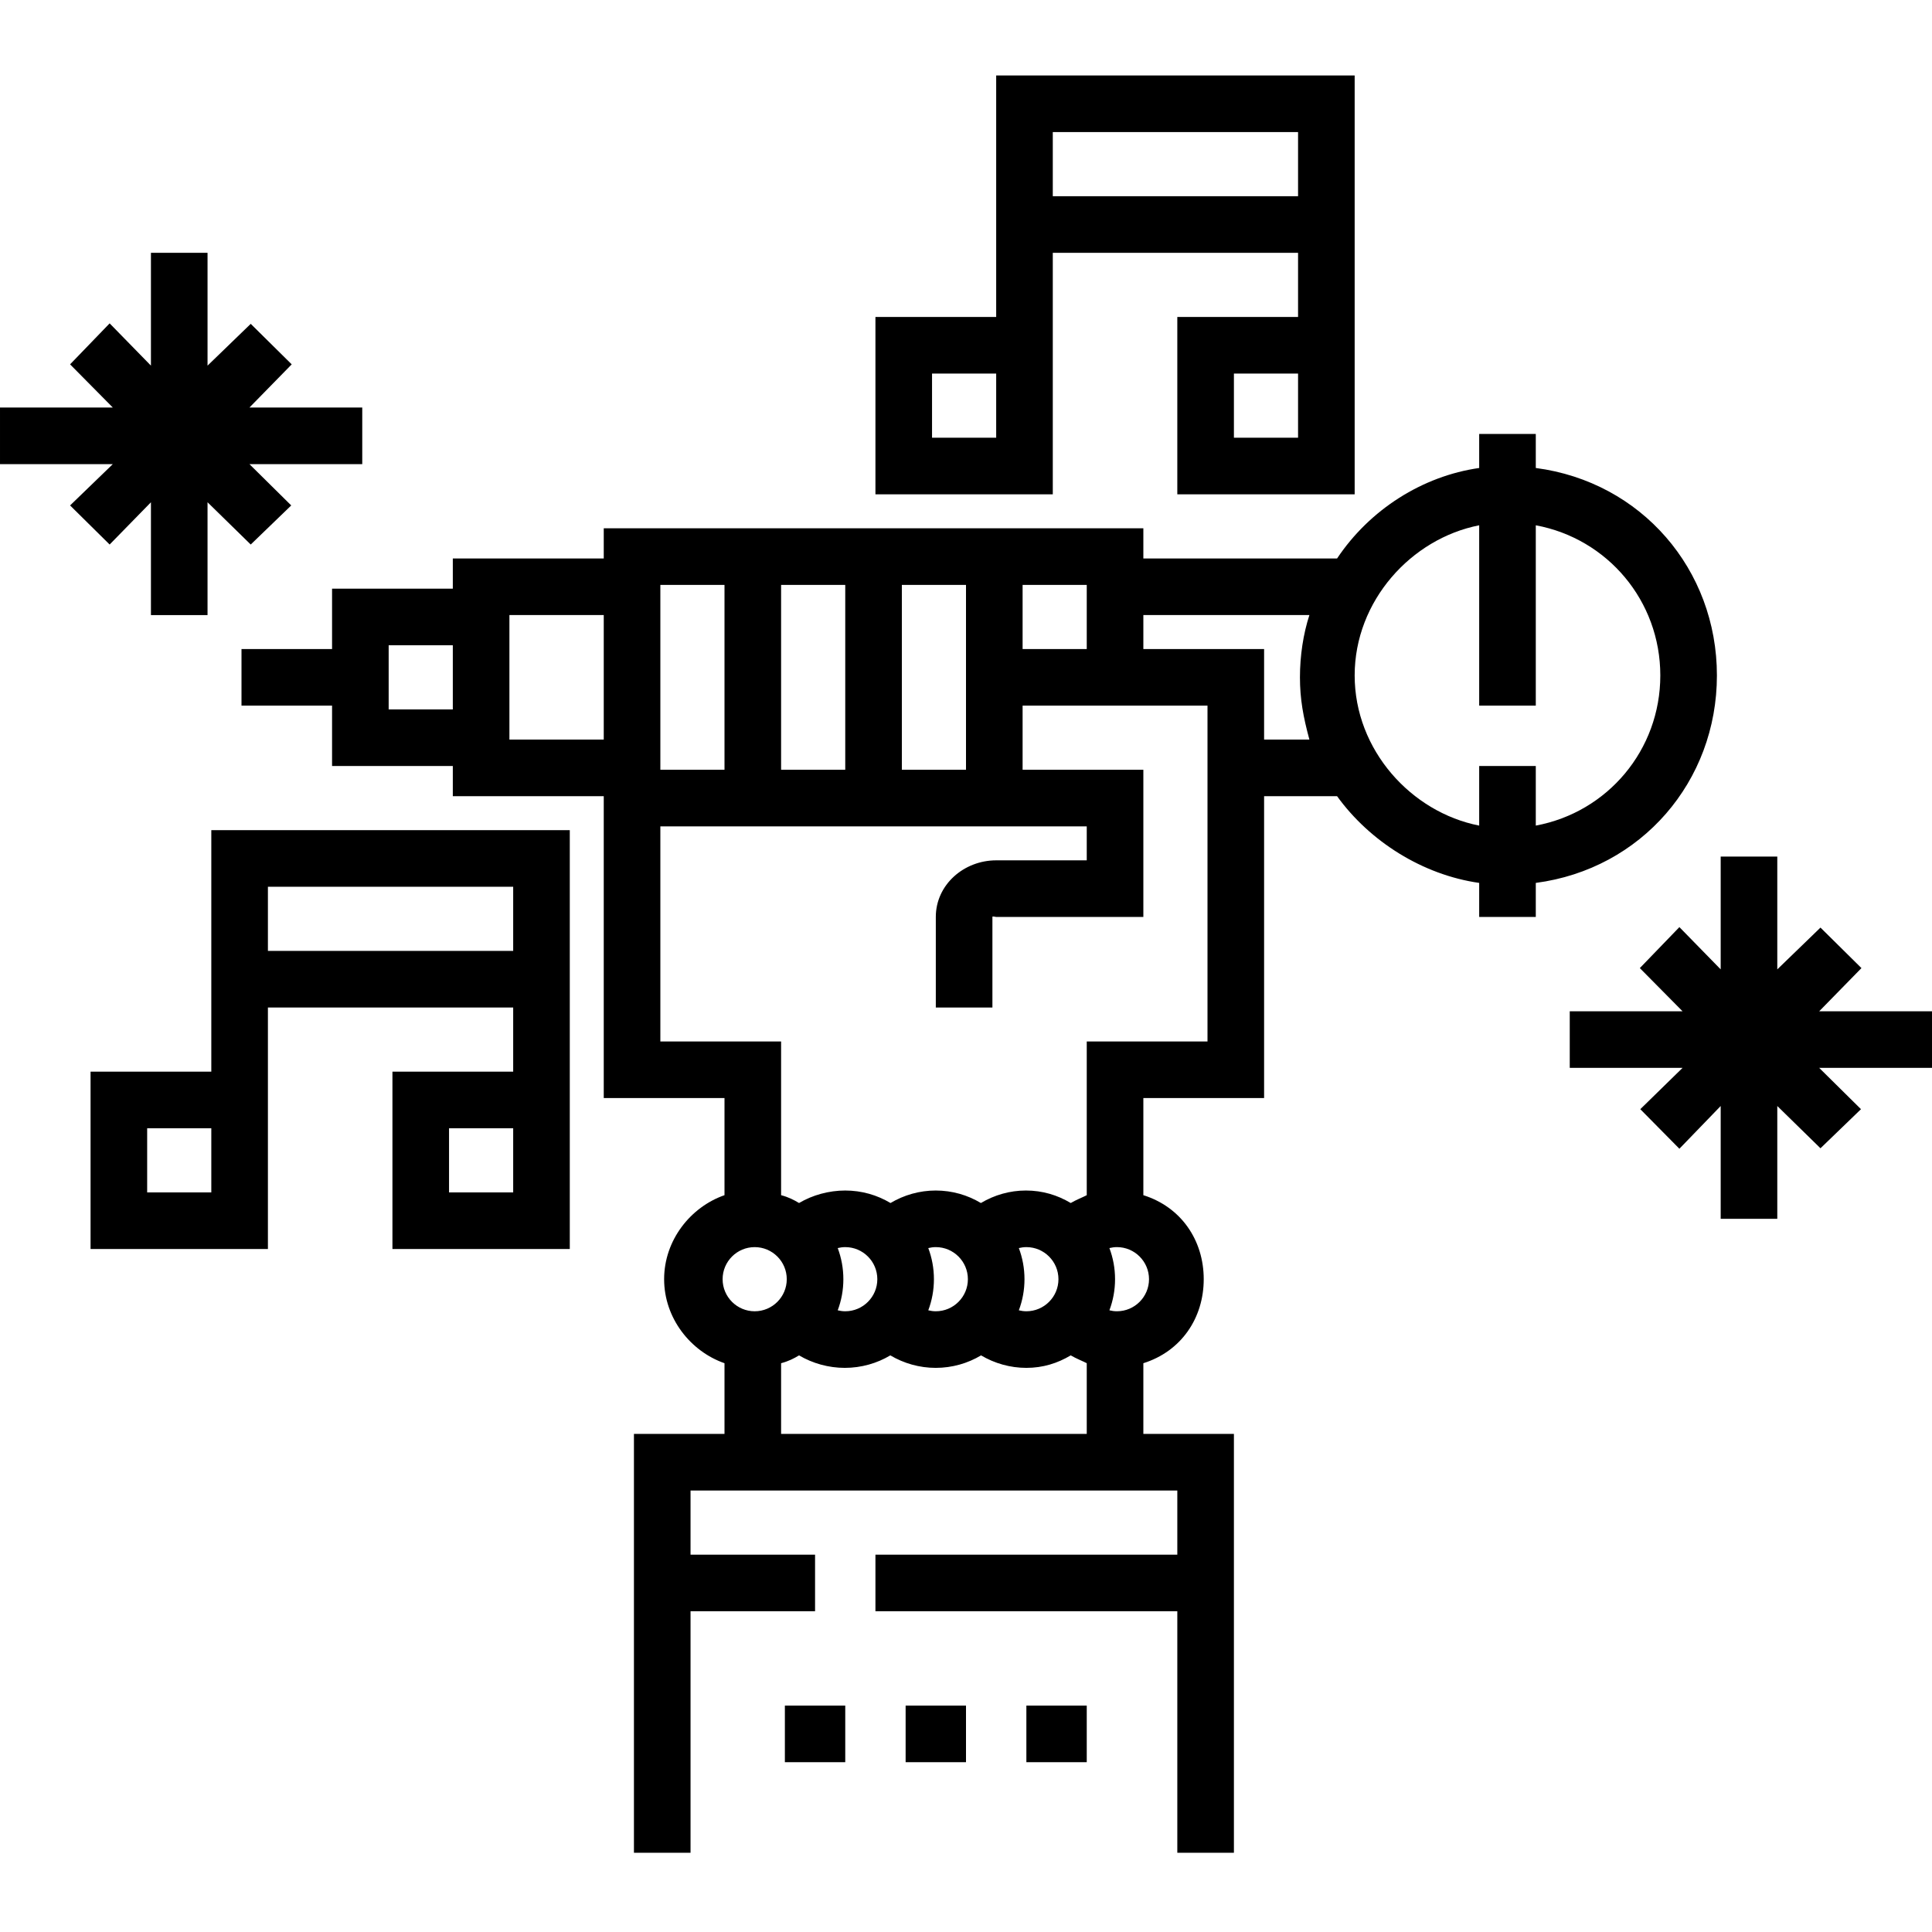 <svg height="512pt" viewBox="0 -20 512 512" width="512pt" xmlns="http://www.w3.org/2000/svg"><path d="m455 159c0-28.059-20-51.305-48-54.98v-9.02h-15v9.02c-15 2.145-28.984 10.98-37.66 23.98h-51.34v-8h-143v8h-40v8h-32v16h-24v15h24v16h32v8h40v80h32v25.734c-9 3.137-16 11.93-16 22.266s7 19.129 16 22.266v18.734h-24v111h15v-64h33v-15h-33v-17h129v17h-80v15h80v64h15v-111h-24v-18.734c10-3.137 16-11.93 16-22.266s-6-19.129-16-22.266v-25.734h32v-80h19.34c8.676 12 22.66 20.836 37.66 22.98v9.02h15v-9.02c28-3.676 48-26.922 48-54.98zm-167-7h-17v-17h17zm-49 32v-49h17v49zm-32 0v-49h17v49zm-15-49v49h-17v-49zm-89 33v-17h17v17zm32 8v-33h25v33zm145.5 143c0 4.688-3.812 8.5-8.5 8.5-.684 0-1.352-.094-1.996-.254.965-2.566 1.496-5.344 1.496-8.246s-.531-5.68-1.496-8.246c.645-.16 1.312-.254 1.996-.254 4.688 0 8.5 3.812 8.5 8.5zm-24 0c0 4.688-3.812 8.5-8.5 8.5-.68 0-1.352-.094-1.996-.254.965-2.566 1.496-5.344 1.496-8.246s-.531-5.68-1.496-8.246c.645-.16 1.312-.254 1.996-.254 4.688 0 8.5 3.812 8.5 8.5zm-24 0c0 4.688-3.812 8.5-8.5 8.5-.684 0-1.352-.094-1.996-.254.965-2.566 1.496-5.344 1.496-8.246s-.531-5.68-1.496-8.246c.645-.16 1.316-.254 1.996-.254 4.688 0 8.5 3.812 8.5 8.5zm-32.5-8.5c4.688 0 8.5 3.812 8.5 8.5s-3.812 8.5-8.5 8.5-8.5-3.812-8.5-8.5 3.812-8.5 8.5-8.5zm7 49.5v-18.734c2-.535 3.344-1.23 4.758-2.078 3.578 2.125 7.836 3.312 12.117 3.312 4.387 0 8.555-1.211 12.07-3.312 3.578 2.125 7.742 3.312 12.023 3.312 4.383 0 8.508-1.211 12.023-3.309 3.578 2.121 7.719 3.309 12 3.309 4.383 0 8.246-1.211 11.762-3.312 1.418.844 3.246 1.543 4.246 2.074v18.738zm89-32.5c-.684 0-1.352-.094-1.996-.254.965-2.566 1.496-5.344 1.496-8.246s-.531-5.68-1.496-8.246c.645-.16 1.312-.254 1.996-.254 4.688 0 8.5 3.812 8.5 8.5s-3.812 8.5-8.5 8.5zm24-71.5h-32v40.738c-1 .531-2.82 1.23-4.242 2.074-3.516-2.102-7.496-3.312-11.883-3.312-4.281 0-8.352 1.188-11.93 3.312-3.516-2.102-7.59-3.312-11.977-3.312-4.281 0-8.398 1.188-11.977 3.312-3.516-2.102-7.613-3.312-12-3.312-4.281 0-8.656 1.188-12.234 3.312-1.414-.844-2.758-1.543-4.758-2.078v-40.734h-32v-57h113v9h-24c-8.547 0-16 6.453-16 15v24h15v-24c0-.273.727 0 1 0h39v-39h-32v-17h49zm15-80v-24h-32v-9h44.004c-1.625 5-2.504 10.758-2.504 16.5s.879 10.5 2.504 16.5zm24-17c0-19.77 15-36.266 33-39.793v47.793h15v-47.793c19 3.527 33 20.023 33 39.793s-14 36.266-33 39.793v-15.793h-15v15.793c-18-3.527-33-20.023-33-39.793zm0 0"/><path d="m208 432h16v15h-16zm0 0"/><path d="m240 432h16v15h-16zm0 0"/><path d="m272 432h16v15h-16zm0 0"/><path d="m29.055 124.305 10.945-11.199v29.895h15v-29.895l11.445 11.199 10.734-10.359-11.074-10.945h29.895v-15h-29.895l11.199-11.445-10.859-10.734-11.445 11.074v-29.895h-15v29.895l-10.945-11.199-10.484 10.859 11.324 11.445h-29.895v15h29.895l-11.324 10.945zm0 0"/><path d="m512 248h-29.895l11.199-11.445-10.859-10.734-11.445 11.074v-29.895h-15v29.895l-10.945-11.199-10.484 10.859 11.324 11.445h-29.895v15h29.895l-11.199 10.945 10.359 10.484 10.945-11.324v29.895h15v-29.895l11.445 11.199 10.734-10.359-11.074-10.945h29.895zm0 0"/><path d="m279 47h65v17h-32v47h47v-111h-95v64h-32v47h47zm65 49h-17v-17h17zm-80 0h-17v-17h17zm80-81v17h-65v-17zm0 0"/><path d="m56 264h-32v47h47v-64h65v17h-32v47h47v-111h-95zm0 32h-17v-17h17zm80 0h-17v-17h17zm0-81v17h-65v-17zm0 0"/></svg>